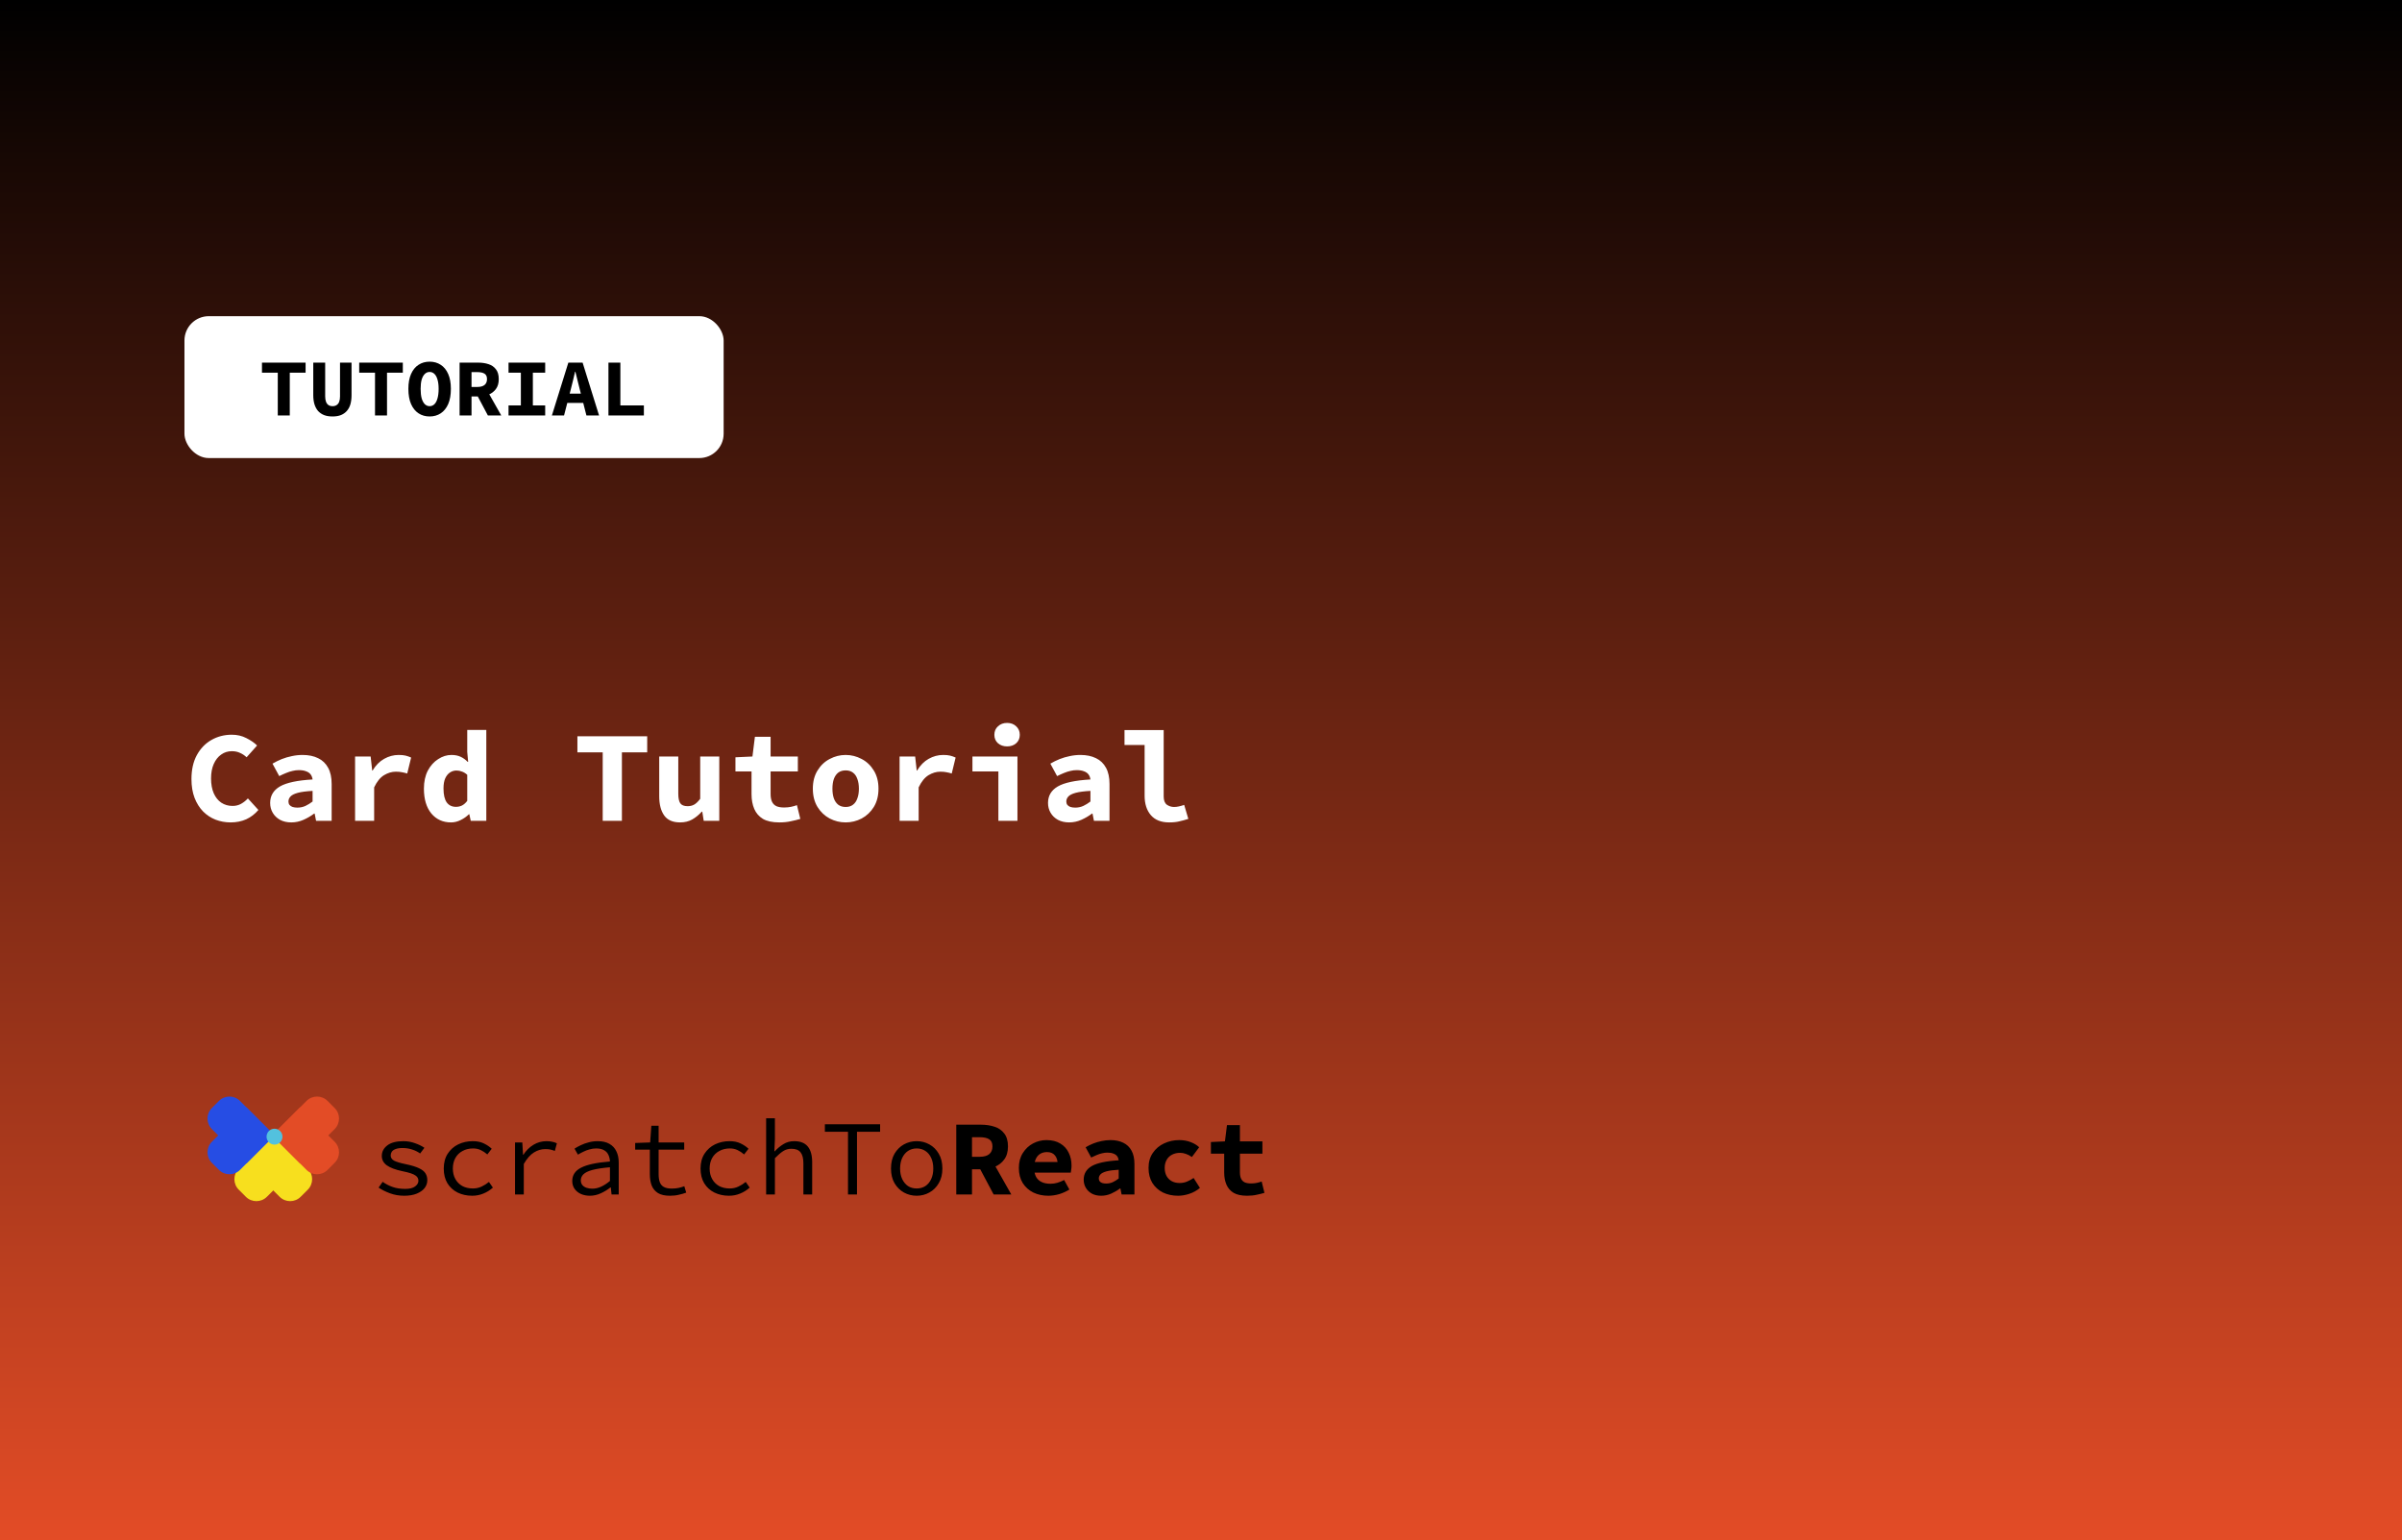 <svg width="1185" height="760" viewBox="0 0 1185 760" fill="none" xmlns="http://www.w3.org/2000/svg">
<rect x="0" y="0" width="1185" height="760" fill="#333333" stroke="none"/>
<rect width="1185" height="760" fill="url(#paint0_linear_90_63)"/>
<rect x="91" y="156" width="266" height="70" rx="12" fill="white"/>
<path d="M137.04 205V183.88H129.24V178.92H150.76V183.88H142.96V205H137.04ZM164.064 205.48C162.464 205.48 161.064 205.253 159.864 204.8C158.691 204.32 157.704 203.64 156.904 202.76C156.131 201.853 155.544 200.76 155.144 199.48C154.744 198.173 154.544 196.667 154.544 194.96V178.92H160.424V195.56C160.424 196.6 160.558 197.48 160.824 198.2C161.091 198.92 161.491 199.467 162.024 199.84C162.558 200.213 163.238 200.4 164.064 200.4C164.891 200.4 165.571 200.213 166.104 199.84C166.664 199.467 167.078 198.92 167.344 198.2C167.611 197.48 167.744 196.6 167.744 195.56V178.92H173.424V194.96C173.424 196.667 173.238 198.173 172.864 199.48C172.491 200.76 171.904 201.853 171.104 202.76C170.331 203.64 169.358 204.32 168.184 204.8C167.011 205.253 165.638 205.48 164.064 205.48ZM185.009 205V183.88H177.209V178.92H198.729V183.88H190.929V205H185.009ZM211.953 205.48C209.873 205.48 208.046 204.96 206.473 203.92C204.9 202.88 203.673 201.36 202.793 199.36C201.913 197.333 201.473 194.827 201.473 191.84C201.473 188.933 201.913 186.493 202.793 184.52C203.673 182.52 204.9 181.013 206.473 180C208.046 178.96 209.873 178.44 211.953 178.44C214.033 178.44 215.86 178.96 217.433 180C219.006 181.013 220.233 182.52 221.113 184.52C221.993 186.493 222.433 188.933 222.433 191.84C222.433 194.827 221.993 197.333 221.113 199.36C220.233 201.36 219.006 202.88 217.433 203.92C215.86 204.96 214.033 205.48 211.953 205.48ZM211.953 200.4C212.86 200.4 213.646 200.08 214.313 199.44C214.98 198.773 215.486 197.813 215.833 196.56C216.206 195.28 216.393 193.707 216.393 191.84C216.393 190.027 216.206 188.507 215.833 187.28C215.486 186.053 214.98 185.12 214.313 184.48C213.646 183.84 212.86 183.52 211.953 183.52C211.046 183.52 210.26 183.84 209.593 184.48C208.926 185.12 208.406 186.053 208.033 187.28C207.686 188.507 207.513 190.027 207.513 191.84C207.513 193.707 207.686 195.28 208.033 196.56C208.406 197.813 208.926 198.773 209.593 199.44C210.26 200.08 211.046 200.4 211.953 200.4ZM226.738 205V178.92H235.978C237.818 178.92 239.498 179.173 241.018 179.68C242.538 180.16 243.751 181 244.658 182.2C245.591 183.373 246.058 184.987 246.058 187.04C246.058 189.04 245.591 190.667 244.658 191.92C243.751 193.173 242.538 194.107 241.018 194.72C239.498 195.307 237.818 195.6 235.978 195.6H232.618V205H226.738ZM232.618 190.92H235.498C237.044 190.92 238.218 190.6 239.018 189.96C239.844 189.293 240.258 188.32 240.258 187.04C240.258 185.76 239.844 184.867 239.018 184.36C238.218 183.853 237.044 183.6 235.498 183.6H232.618V190.92ZM234.898 194.08L238.978 190.28L247.298 205H240.698L234.898 194.08ZM250.882 205V200.04H256.962V183.88H250.882V178.92H268.962V183.88H262.882V200.04H268.962V205H250.882ZM272.266 205L280.386 178.92H287.426L295.546 205H289.306L285.946 191.8C285.626 190.493 285.28 189.107 284.906 187.64C284.533 186.173 284.186 184.76 283.866 183.4H283.706C283.386 184.76 283.053 186.173 282.706 187.64C282.36 189.107 282.013 190.493 281.666 191.8L278.266 205H272.266ZM277.626 198.8V194.2H290.106V198.8H277.626ZM300.171 205V178.92H306.051V200.04H317.651V205H300.171Z" fill="black"/>
<path d="M113.784 405.768C111.181 405.768 108.707 405.32 106.36 404.424C104.056 403.528 102.008 402.184 100.216 400.392C98.424 398.557 97.016 396.317 95.992 393.672C94.968 390.984 94.456 387.891 94.456 384.392C94.456 379.784 95.331 375.859 97.08 372.616C98.872 369.331 101.261 366.835 104.248 365.128C107.277 363.379 110.648 362.504 114.36 362.504C117.005 362.504 119.395 363.059 121.528 364.168C123.661 365.235 125.432 366.451 126.84 367.816L121.656 373.64C120.675 372.701 119.587 371.976 118.392 371.464C117.24 370.909 115.896 370.632 114.36 370.632C112.397 370.632 110.648 371.187 109.112 372.296C107.576 373.363 106.36 374.899 105.464 376.904C104.568 378.909 104.12 381.299 104.12 384.072C104.12 386.931 104.568 389.384 105.464 391.432C106.36 393.437 107.597 394.973 109.176 396.04C110.797 397.107 112.653 397.64 114.744 397.64C116.28 397.64 117.667 397.299 118.904 396.616C120.141 395.933 121.272 395.037 122.296 393.928L127.48 399.624C125.773 401.629 123.768 403.165 121.464 404.232C119.16 405.256 116.6 405.768 113.784 405.768ZM143.711 405.768C141.578 405.768 139.722 405.341 138.143 404.488C136.607 403.635 135.412 402.483 134.559 401.032C133.706 399.581 133.279 397.96 133.279 396.168C133.279 392.627 134.879 389.917 138.079 388.04C141.322 386.163 146.698 385.011 154.207 384.584C154.079 383.603 153.759 382.771 153.247 382.088C152.735 381.405 151.988 380.893 151.007 380.552C150.068 380.168 148.874 379.976 147.423 379.976C146.399 379.976 145.375 380.104 144.351 380.36C143.327 380.573 142.26 380.915 141.151 381.384C140.084 381.811 138.954 382.323 137.759 382.92L134.431 376.776C135.882 375.923 137.396 375.176 138.975 374.536C140.596 373.896 142.26 373.405 143.967 373.064C145.716 372.68 147.487 372.488 149.279 372.488C152.266 372.488 154.826 373.021 156.959 374.088C159.092 375.112 160.735 376.691 161.887 378.824C163.039 380.915 163.615 383.581 163.615 386.824V405H155.935L155.231 401.416H154.975C153.396 402.611 151.647 403.635 149.727 404.488C147.807 405.341 145.802 405.768 143.711 405.768ZM146.719 398.472C148.127 398.472 149.45 398.195 150.687 397.64C151.924 397.043 153.098 396.317 154.207 395.464V390.216C151.092 390.387 148.66 390.707 146.911 391.176C145.204 391.645 144.01 392.243 143.327 392.968C142.644 393.693 142.303 394.525 142.303 395.464C142.303 396.104 142.474 396.659 142.815 397.128C143.199 397.597 143.711 397.939 144.351 398.152C145.034 398.365 145.823 398.472 146.719 398.472ZM175.174 405V373.256H182.854L183.622 380.168H183.814C185.393 377.565 187.291 375.645 189.51 374.408C191.771 373.128 194.161 372.488 196.678 372.488C198.086 372.488 199.217 372.595 200.07 372.808C200.966 373.021 201.883 373.341 202.822 373.768L200.902 381.64C199.921 381.341 199.025 381.128 198.214 381C197.446 380.829 196.465 380.744 195.27 380.744C193.307 380.744 191.366 381.32 189.446 382.472C187.569 383.624 185.947 385.629 184.582 388.488V405H175.174ZM222.509 405.768C218.498 405.768 215.256 404.296 212.781 401.352C210.349 398.365 209.133 394.291 209.133 389.128C209.133 385.672 209.773 382.707 211.053 380.232C212.376 377.757 214.082 375.859 216.173 374.536C218.264 373.171 220.44 372.488 222.701 372.488C224.45 372.488 225.965 372.787 227.245 373.384C228.525 373.981 229.677 374.813 230.701 375.88H230.957L230.509 370.952V360.136H239.917V405H232.237L231.533 401.736H231.341C230.189 402.888 228.824 403.848 227.245 404.616C225.709 405.384 224.13 405.768 222.509 405.768ZM224.941 398.088C226.008 398.088 226.989 397.875 227.885 397.448C228.824 396.979 229.698 396.211 230.509 395.144V382.28C229.656 381.512 228.781 380.979 227.885 380.68C227.032 380.339 226.136 380.168 225.197 380.168C224.045 380.168 222.978 380.488 221.997 381.128C221.016 381.768 220.226 382.749 219.629 384.072C219.074 385.352 218.797 386.995 218.797 389C218.797 392.115 219.33 394.419 220.397 395.912C221.464 397.363 222.978 398.088 224.941 398.088ZM297.339 405V371.208H284.859V363.272H319.291V371.208H306.811V405H297.339ZM335.522 405.768C331.895 405.768 329.271 404.616 327.65 402.312C326.029 400.008 325.218 396.851 325.218 392.84V373.256H334.626V391.624C334.626 393.757 334.946 395.315 335.586 396.296C336.269 397.277 337.485 397.768 339.234 397.768C340.429 397.768 341.495 397.512 342.434 397C343.373 396.488 344.375 395.528 345.442 394.12V373.256H354.85V405H347.17L346.466 400.456H346.21C344.802 402.035 343.245 403.315 341.538 404.296C339.831 405.277 337.826 405.768 335.522 405.768ZM384.457 405.768C381.086 405.768 378.398 405.192 376.393 404.04C374.43 402.845 373.001 401.203 372.105 399.112C371.209 397.021 370.761 394.589 370.761 391.816V380.616H362.825V373.64L371.209 373.256L372.425 363.528H380.169V373.256H393.609V380.616H380.169V391.752C380.169 393.331 380.404 394.611 380.873 395.592C381.342 396.573 382.068 397.299 383.049 397.768C384.03 398.195 385.289 398.408 386.825 398.408C388.062 398.408 389.193 398.301 390.217 398.088C391.241 397.875 392.222 397.597 393.161 397.256L394.825 404.04C393.417 404.467 391.86 404.851 390.153 405.192C388.489 405.576 386.59 405.768 384.457 405.768ZM417.2 405.768C414.427 405.768 411.803 405.128 409.328 403.848C406.853 402.525 404.848 400.627 403.312 398.152C401.776 395.635 401.008 392.627 401.008 389.128C401.008 385.629 401.776 382.643 403.312 380.168C404.848 377.651 406.853 375.752 409.328 374.472C411.803 373.149 414.427 372.488 417.2 372.488C419.973 372.488 422.597 373.149 425.072 374.472C427.547 375.752 429.552 377.651 431.088 380.168C432.624 382.643 433.392 385.629 433.392 389.128C433.392 392.627 432.624 395.635 431.088 398.152C429.552 400.627 427.547 402.525 425.072 403.848C422.597 405.128 419.973 405.768 417.2 405.768ZM417.2 398.152C418.651 398.152 419.845 397.789 420.784 397.064C421.765 396.339 422.491 395.293 422.96 393.928C423.472 392.563 423.728 390.963 423.728 389.128C423.728 387.293 423.472 385.693 422.96 384.328C422.491 382.963 421.765 381.917 420.784 381.192C419.845 380.467 418.651 380.104 417.2 380.104C415.749 380.104 414.533 380.467 413.552 381.192C412.613 381.917 411.888 382.963 411.376 384.328C410.907 385.693 410.672 387.293 410.672 389.128C410.672 390.963 410.907 392.563 411.376 393.928C411.888 395.293 412.613 396.339 413.552 397.064C414.533 397.789 415.749 398.152 417.2 398.152ZM443.799 405V373.256H451.479L452.247 380.168H452.439C454.018 377.565 455.916 375.645 458.135 374.408C460.396 373.128 462.786 372.488 465.303 372.488C466.711 372.488 467.842 372.595 468.695 372.808C469.591 373.021 470.508 373.341 471.447 373.768L469.527 381.64C468.546 381.341 467.65 381.128 466.839 381C466.071 380.829 465.09 380.744 463.895 380.744C461.932 380.744 459.991 381.32 458.071 382.472C456.194 383.624 454.572 385.629 453.207 388.488V405H443.799ZM492.542 405V380.616H479.742V373.256H501.95V405H492.542ZM496.83 368.264C495.038 368.264 493.545 367.752 492.35 366.728C491.155 365.661 490.558 364.275 490.558 362.568C490.558 360.819 491.155 359.411 492.35 358.344C493.545 357.235 495.038 356.68 496.83 356.68C498.665 356.68 500.158 357.235 501.31 358.344C502.505 359.411 503.102 360.819 503.102 362.568C503.102 364.275 502.505 365.661 501.31 366.728C500.158 367.752 498.665 368.264 496.83 368.264ZM527.461 405.768C525.328 405.768 523.472 405.341 521.893 404.488C520.357 403.635 519.162 402.483 518.309 401.032C517.456 399.581 517.029 397.96 517.029 396.168C517.029 392.627 518.629 389.917 521.829 388.04C525.072 386.163 530.448 385.011 537.957 384.584C537.829 383.603 537.509 382.771 536.997 382.088C536.485 381.405 535.738 380.893 534.757 380.552C533.818 380.168 532.624 379.976 531.173 379.976C530.149 379.976 529.125 380.104 528.101 380.36C527.077 380.573 526.01 380.915 524.901 381.384C523.834 381.811 522.704 382.323 521.509 382.92L518.181 376.776C519.632 375.923 521.146 375.176 522.725 374.536C524.346 373.896 526.01 373.405 527.717 373.064C529.466 372.68 531.237 372.488 533.029 372.488C536.016 372.488 538.576 373.021 540.709 374.088C542.842 375.112 544.485 376.691 545.637 378.824C546.789 380.915 547.365 383.581 547.365 386.824V405H539.685L538.981 401.416H538.725C537.146 402.611 535.397 403.635 533.477 404.488C531.557 405.341 529.552 405.768 527.461 405.768ZM530.469 398.472C531.877 398.472 533.2 398.195 534.437 397.64C535.674 397.043 536.848 396.317 537.957 395.464V390.216C534.842 390.387 532.41 390.707 530.661 391.176C528.954 391.645 527.76 392.243 527.077 392.968C526.394 393.693 526.053 394.525 526.053 395.464C526.053 396.104 526.224 396.659 526.565 397.128C526.949 397.597 527.461 397.939 528.101 398.152C528.784 398.365 529.573 398.472 530.469 398.472ZM576.78 405.768C572.812 405.768 569.804 404.573 567.756 402.184C565.708 399.795 564.684 396.595 564.684 392.584V367.56H554.764V360.2H574.092V392.968C574.092 394.931 574.625 396.296 575.692 397.064C576.759 397.789 577.932 398.152 579.212 398.152C579.98 398.152 580.748 398.067 581.516 397.896C582.327 397.725 583.223 397.469 584.204 397.128L586.252 404.04C584.631 404.552 583.137 404.957 581.772 405.256C580.449 405.597 578.785 405.768 576.78 405.768Z" fill="white"/>
<path d="M148.694 573.468L131.668 590.488C128.803 593.352 124.158 593.352 121.293 590.488L117.784 586.981C114.92 584.117 114.92 579.473 117.785 576.61L134.811 559.59L148.694 573.468Z" fill="#F7DF1E"/>
<path d="M134.811 559.59L151.837 576.61C154.702 579.474 154.702 584.117 151.837 586.981L148.328 590.488C145.463 593.352 140.818 593.352 137.953 590.488L120.927 573.468L134.811 559.59Z" fill="#F7DF1E"/>
<path d="M121.544 574.083L104.518 557.064C101.653 554.2 101.653 549.557 104.518 546.693L108.027 543.185C110.892 540.322 115.537 540.322 118.402 543.185L135.428 560.205L121.544 574.083Z" fill="#264DE4"/>
<path d="M135.427 560.205L118.401 577.225C115.536 580.089 110.891 580.089 108.026 577.225L104.517 573.717C101.652 570.853 101.652 566.21 104.517 563.346L121.543 546.327L135.427 560.205Z" fill="#264DE4"/>
<path d="M148.079 546.327L165.105 563.347C167.97 566.211 167.97 570.854 165.105 573.718L161.596 577.225C158.731 580.089 154.086 580.089 151.221 577.225L134.195 560.206L148.079 546.327Z" fill="#E34C26"/>
<path d="M134.196 560.205L151.222 543.186C154.087 540.322 158.732 540.322 161.597 543.186L165.106 546.693C167.971 549.557 167.971 554.2 165.106 557.064L148.08 574.084L134.196 560.205Z" fill="#E34C26"/>
<path d="M135.427 556.896C133.258 556.896 131.5 558.653 131.5 560.821C131.5 562.989 133.258 564.747 135.427 564.747C137.595 564.747 139.354 562.989 139.354 560.821C139.354 558.653 137.595 556.896 135.427 556.896Z" fill="#53C1DE"/>
<path d="M199.399 589.967C196.899 589.967 194.557 589.562 192.374 588.753C190.191 587.943 188.324 587.01 186.775 585.954L188.782 583.103C190.261 584.159 191.898 585.004 193.694 585.638C195.49 586.271 197.568 586.588 199.927 586.588C202.11 586.588 203.73 586.183 204.786 585.374C205.878 584.564 206.424 583.631 206.424 582.575C206.424 582.082 206.318 581.625 206.107 581.202C205.931 580.78 205.561 580.375 204.998 579.988C204.469 579.601 203.677 579.231 202.621 578.879C201.564 578.527 200.156 578.175 198.395 577.823C195.05 577.119 192.532 576.169 190.842 574.972C189.187 573.775 188.359 572.226 188.359 570.326C188.359 568.249 189.257 566.524 191.053 565.151C192.849 563.743 195.508 563.039 199.029 563.039C201.001 563.039 202.903 563.374 204.734 564.042C206.565 564.676 208.114 565.433 209.382 566.313L207.269 569.111C206.107 568.266 204.786 567.615 203.307 567.158C201.829 566.665 200.279 566.418 198.659 566.418C197.18 566.418 196.001 566.594 195.12 566.946C194.275 567.263 193.659 567.703 193.272 568.266C192.92 568.83 192.744 569.446 192.744 570.114C192.744 571.206 193.325 572.068 194.487 572.702C195.684 573.3 197.585 573.863 200.191 574.391C203.043 574.99 205.227 575.658 206.741 576.398C208.29 577.137 209.347 577.982 209.91 578.932C210.509 579.882 210.808 581.009 210.808 582.311C210.808 583.719 210.368 585.004 209.487 586.166C208.607 587.292 207.322 588.207 205.632 588.911C203.941 589.615 201.864 589.967 199.399 589.967ZM232.971 589.967C230.295 589.967 227.883 589.439 225.735 588.383C223.622 587.327 221.95 585.796 220.717 583.79C219.52 581.783 218.921 579.372 218.921 576.556C218.921 573.67 219.573 571.223 220.876 569.217C222.179 567.21 223.904 565.679 226.052 564.623C228.235 563.567 230.63 563.039 233.236 563.039C235.348 563.039 237.162 563.409 238.677 564.148C240.226 564.887 241.529 565.767 242.585 566.788L240.42 569.586C239.363 568.671 238.272 567.95 237.144 567.422C236.017 566.894 234.767 566.63 233.394 566.63C231.422 566.63 229.679 567.052 228.165 567.897C226.651 568.706 225.471 569.868 224.626 571.382C223.816 572.86 223.411 574.585 223.411 576.556C223.411 578.492 223.816 580.199 224.626 581.678C225.436 583.156 226.58 584.318 228.059 585.162C229.573 585.972 231.316 586.377 233.288 586.377C234.873 586.377 236.317 586.06 237.62 585.426C238.958 584.793 240.155 584.036 241.212 583.156L243.166 585.954C241.758 587.222 240.173 588.207 238.412 588.911C236.686 589.615 234.873 589.967 232.971 589.967ZM254.079 589.334V563.673H257.671L258.041 569.745H258.199C259.537 567.668 261.192 566.031 263.164 564.834C265.136 563.638 267.302 563.039 269.661 563.039C270.612 563.039 271.492 563.127 272.302 563.303C273.147 563.444 273.957 563.708 274.732 564.095L273.728 567.844C272.848 567.527 272.091 567.298 271.457 567.158C270.823 567.017 269.996 566.946 268.974 566.946C267.038 566.946 265.171 567.51 263.376 568.636C261.615 569.727 259.96 571.61 258.411 574.286V589.334H254.079ZM291.033 589.967C289.448 589.967 287.987 589.686 286.649 589.122C285.31 588.524 284.254 587.679 283.479 586.588C282.705 585.497 282.317 584.194 282.317 582.681C282.317 579.794 283.761 577.612 286.649 576.134C289.536 574.62 294.29 573.599 300.91 573.071C300.875 571.91 300.628 570.836 300.17 569.85C299.748 568.865 299.044 568.09 298.058 567.527C297.072 566.929 295.751 566.63 294.096 566.63C293.005 566.63 291.913 566.788 290.821 567.105C289.765 567.386 288.744 567.774 287.758 568.266C286.807 568.724 285.927 569.199 285.117 569.692L283.427 566.735C284.272 566.172 285.293 565.609 286.49 565.046C287.723 564.447 289.043 563.972 290.452 563.62C291.86 563.233 293.321 563.039 294.836 563.039C297.195 563.039 299.132 563.479 300.646 564.359C302.195 565.239 303.34 566.471 304.079 568.055C304.854 569.604 305.241 571.452 305.241 573.599V589.334H301.702L301.332 585.849H301.174C299.765 586.975 298.181 587.943 296.42 588.753C294.66 589.562 292.864 589.967 291.033 589.967ZM292.195 586.482C293.674 586.482 295.135 586.148 296.579 585.479C298.022 584.81 299.466 583.878 300.91 582.681V575.922C297.248 576.239 294.36 576.679 292.247 577.242C290.17 577.806 288.691 578.527 287.811 579.407C286.965 580.252 286.543 581.238 286.543 582.364C286.543 583.314 286.807 584.106 287.335 584.74C287.863 585.338 288.55 585.778 289.395 586.06C290.275 586.342 291.209 586.482 292.195 586.482ZM330.52 589.967C328.02 589.967 326.048 589.527 324.604 588.647C323.16 587.732 322.121 586.482 321.488 584.898C320.889 583.314 320.59 581.466 320.59 579.354V567.21H313.353V563.937L320.748 563.673L321.329 555.436H324.921V563.673H337.545V567.21H324.921V579.407C324.921 580.921 325.114 582.206 325.502 583.262C325.889 584.318 326.558 585.11 327.509 585.638C328.46 586.166 329.763 586.43 331.418 586.43C332.65 586.43 333.759 586.324 334.745 586.113C335.731 585.902 336.682 585.62 337.598 585.268L338.548 588.436C337.386 588.858 336.154 589.21 334.851 589.492C333.583 589.809 332.139 589.967 330.52 589.967ZM359.656 589.967C356.979 589.967 354.567 589.439 352.419 588.383C350.307 587.327 348.634 585.796 347.401 583.79C346.204 581.783 345.606 579.372 345.606 576.556C345.606 573.67 346.257 571.223 347.56 569.217C348.863 567.21 350.588 565.679 352.736 564.623C354.919 563.567 357.314 563.039 359.92 563.039C362.032 563.039 363.846 563.409 365.36 564.148C366.91 564.887 368.212 565.767 369.269 566.788L367.103 569.586C366.047 568.671 364.955 567.95 363.828 567.422C362.702 566.894 361.451 566.63 360.078 566.63C358.106 566.63 356.363 567.052 354.849 567.897C353.335 568.706 352.155 569.868 351.31 571.382C350.5 572.86 350.095 574.585 350.095 576.556C350.095 578.492 350.5 580.199 351.31 581.678C352.12 583.156 353.264 584.318 354.743 585.162C356.258 585.972 358.001 586.377 359.973 586.377C361.557 586.377 363.001 586.06 364.304 585.426C365.642 584.793 366.839 584.036 367.895 583.156L369.85 585.954C368.441 587.222 366.857 588.207 365.096 588.911C363.371 589.615 361.557 589.967 359.656 589.967ZM377.963 589.334V551.74H382.295V561.983L382.031 568.055H382.189C383.492 566.647 384.918 565.468 386.467 564.518C388.017 563.532 389.795 563.039 391.802 563.039C394.831 563.039 397.067 563.919 398.51 565.679C399.954 567.439 400.676 570.009 400.676 573.388V589.334H396.345V573.969C396.345 571.54 395.887 569.745 394.971 568.583C394.056 567.386 392.542 566.788 390.429 566.788C388.915 566.788 387.559 567.175 386.362 567.95C385.165 568.724 383.809 569.886 382.295 571.434V589.334H377.963ZM418.35 589.334V558.393H406.941V554.697H434.196V558.393H422.787V589.334H418.35ZM452.24 589.967C449.986 589.967 447.891 589.439 445.954 588.383C444.053 587.327 442.503 585.796 441.306 583.79C440.144 581.783 439.563 579.372 439.563 576.556C439.563 573.67 440.144 571.223 441.306 569.217C442.503 567.21 444.053 565.679 445.954 564.623C447.891 563.567 449.986 563.039 452.24 563.039C454.493 563.039 456.571 563.567 458.472 564.623C460.409 565.679 461.958 567.21 463.121 569.217C464.318 571.223 464.916 573.67 464.916 576.556C464.916 579.372 464.318 581.783 463.121 583.79C461.958 585.796 460.409 587.327 458.472 588.383C456.571 589.439 454.493 589.967 452.24 589.967ZM452.24 586.377C453.895 586.377 455.338 585.972 456.571 585.162C457.803 584.318 458.754 583.156 459.423 581.678C460.092 580.199 460.427 578.492 460.427 576.556C460.427 574.585 460.092 572.86 459.423 571.382C458.754 569.868 457.803 568.706 456.571 567.897C455.338 567.052 453.895 566.63 452.24 566.63C450.585 566.63 449.141 567.052 447.908 567.897C446.711 568.706 445.76 569.868 445.056 571.382C444.387 572.86 444.053 574.585 444.053 576.556C444.053 578.492 444.387 580.199 445.056 581.678C445.76 583.156 446.711 584.318 447.908 585.162C449.141 585.972 450.585 586.377 452.24 586.377ZM471.762 589.334V554.908H483.964C486.393 554.908 488.612 555.242 490.619 555.911C492.626 556.545 494.228 557.654 495.426 559.238C496.658 560.786 497.274 562.916 497.274 565.626C497.274 568.266 496.658 570.414 495.426 572.068C494.228 573.722 492.626 574.954 490.619 575.764C488.612 576.538 486.393 576.926 483.964 576.926H479.527V589.334H471.762ZM479.527 570.748H483.33C485.372 570.748 486.922 570.326 487.978 569.481C489.07 568.601 489.615 567.316 489.615 565.626C489.615 563.937 489.07 562.758 487.978 562.089C486.922 561.42 485.372 561.086 483.33 561.086H479.527V570.748ZM482.538 574.919L487.925 569.903L498.912 589.334H490.196L482.538 574.919ZM517.167 589.967C514.455 589.967 511.99 589.439 509.772 588.383C507.589 587.292 505.846 585.726 504.543 583.684C503.275 581.607 502.641 579.126 502.641 576.239C502.641 573.388 503.293 570.942 504.596 568.9C505.899 566.823 507.589 565.239 509.666 564.148C511.744 563.057 513.945 562.511 516.269 562.511C518.98 562.511 521.252 563.074 523.083 564.201C524.914 565.292 526.287 566.788 527.203 568.689C528.153 570.554 528.629 572.684 528.629 575.078C528.629 575.782 528.576 576.468 528.47 577.137C528.4 577.77 528.329 578.246 528.259 578.562H508.399V573.335H523.03L521.815 574.814C521.815 572.702 521.357 571.118 520.442 570.062C519.561 568.97 518.258 568.425 516.533 568.425C515.265 568.425 514.156 568.706 513.205 569.27C512.255 569.833 511.515 570.695 510.987 571.857C510.459 573.018 510.195 574.479 510.195 576.239C510.195 578.034 510.512 579.513 511.145 580.674C511.779 581.801 512.695 582.646 513.892 583.209C515.089 583.772 516.533 584.054 518.223 584.054C519.42 584.054 520.547 583.895 521.604 583.578C522.695 583.262 523.822 582.804 524.984 582.206L527.572 586.905C526.058 587.855 524.385 588.612 522.554 589.175C520.723 589.703 518.927 589.967 517.167 589.967ZM543.239 589.967C541.479 589.967 539.947 589.615 538.644 588.911C537.376 588.207 536.39 587.257 535.686 586.06C534.982 584.863 534.63 583.526 534.63 582.047C534.63 579.126 535.95 576.89 538.591 575.342C541.267 573.793 545.704 572.842 551.902 572.49C551.796 571.681 551.532 570.994 551.109 570.431C550.687 569.868 550.071 569.446 549.261 569.164C548.486 568.847 547.5 568.689 546.303 568.689C545.458 568.689 544.612 568.794 543.767 569.006C542.922 569.182 542.042 569.463 541.126 569.85C540.246 570.202 539.313 570.625 538.327 571.118L535.58 566.049C536.778 565.345 538.028 564.729 539.331 564.201C540.669 563.673 542.042 563.268 543.45 562.986C544.894 562.67 546.356 562.511 547.834 562.511C550.299 562.511 552.412 562.951 554.173 563.831C555.934 564.676 557.289 565.978 558.24 567.738C559.191 569.463 559.666 571.663 559.666 574.338V589.334H553.328L552.747 586.377H552.535C551.233 587.362 549.789 588.207 548.204 588.911C546.62 589.615 544.965 589.967 543.239 589.967ZM545.722 583.948C546.884 583.948 547.975 583.719 548.997 583.262C550.018 582.769 550.986 582.17 551.902 581.466V577.137C549.331 577.278 547.324 577.542 545.88 577.929C544.472 578.316 543.486 578.809 542.922 579.407C542.359 580.006 542.077 580.692 542.077 581.466C542.077 581.994 542.218 582.452 542.5 582.839C542.817 583.226 543.239 583.508 543.767 583.684C544.331 583.86 544.982 583.948 545.722 583.948ZM581.196 589.967C578.449 589.967 575.967 589.439 573.748 588.383C571.565 587.292 569.822 585.726 568.519 583.684C567.252 581.607 566.618 579.126 566.618 576.239C566.618 573.353 567.322 570.889 568.731 568.847C570.139 566.77 571.988 565.204 574.277 564.148C576.601 563.057 579.101 562.511 581.777 562.511C583.855 562.511 585.738 562.846 587.429 563.514C589.119 564.148 590.51 564.993 591.601 566.049L588.01 570.854C586.989 570.15 586.003 569.639 585.052 569.322C584.136 568.97 583.186 568.794 582.2 568.794C580.721 568.794 579.4 569.094 578.238 569.692C577.076 570.29 576.178 571.153 575.544 572.279C574.91 573.406 574.594 574.726 574.594 576.239C574.594 577.753 574.893 579.073 575.491 580.199C576.125 581.326 576.988 582.188 578.08 582.786C579.206 583.385 580.492 583.684 581.935 583.684C583.309 583.684 584.559 583.438 585.686 582.945C586.848 582.452 587.904 581.871 588.855 581.202L591.971 586.113C590.422 587.415 588.679 588.383 586.742 589.017C584.841 589.65 582.992 589.967 581.196 589.967ZM615.244 589.967C612.462 589.967 610.244 589.492 608.589 588.542C606.969 587.556 605.789 586.201 605.05 584.476C604.31 582.751 603.941 580.745 603.941 578.457V569.217H597.391V563.462L604.31 563.145L605.314 555.119H611.705V563.145H622.797V569.217H611.705V578.404C611.705 579.706 611.899 580.762 612.286 581.572C612.674 582.382 613.272 582.98 614.082 583.367C614.892 583.719 615.931 583.895 617.198 583.895C618.22 583.895 619.153 583.807 619.998 583.631C620.843 583.455 621.653 583.226 622.428 582.945L623.801 588.542C622.639 588.894 621.354 589.21 619.945 589.492C618.572 589.809 617.005 589.967 615.244 589.967Z" fill="black"/>
<defs>
<linearGradient id="paint0_linear_90_63" x1="592.5" y1="0" x2="592.5" y2="760" gradientUnits="userSpaceOnUse">
<stop/>
<stop offset="1" stop-color="#E34C26"/>
</linearGradient>
</defs>
</svg>
